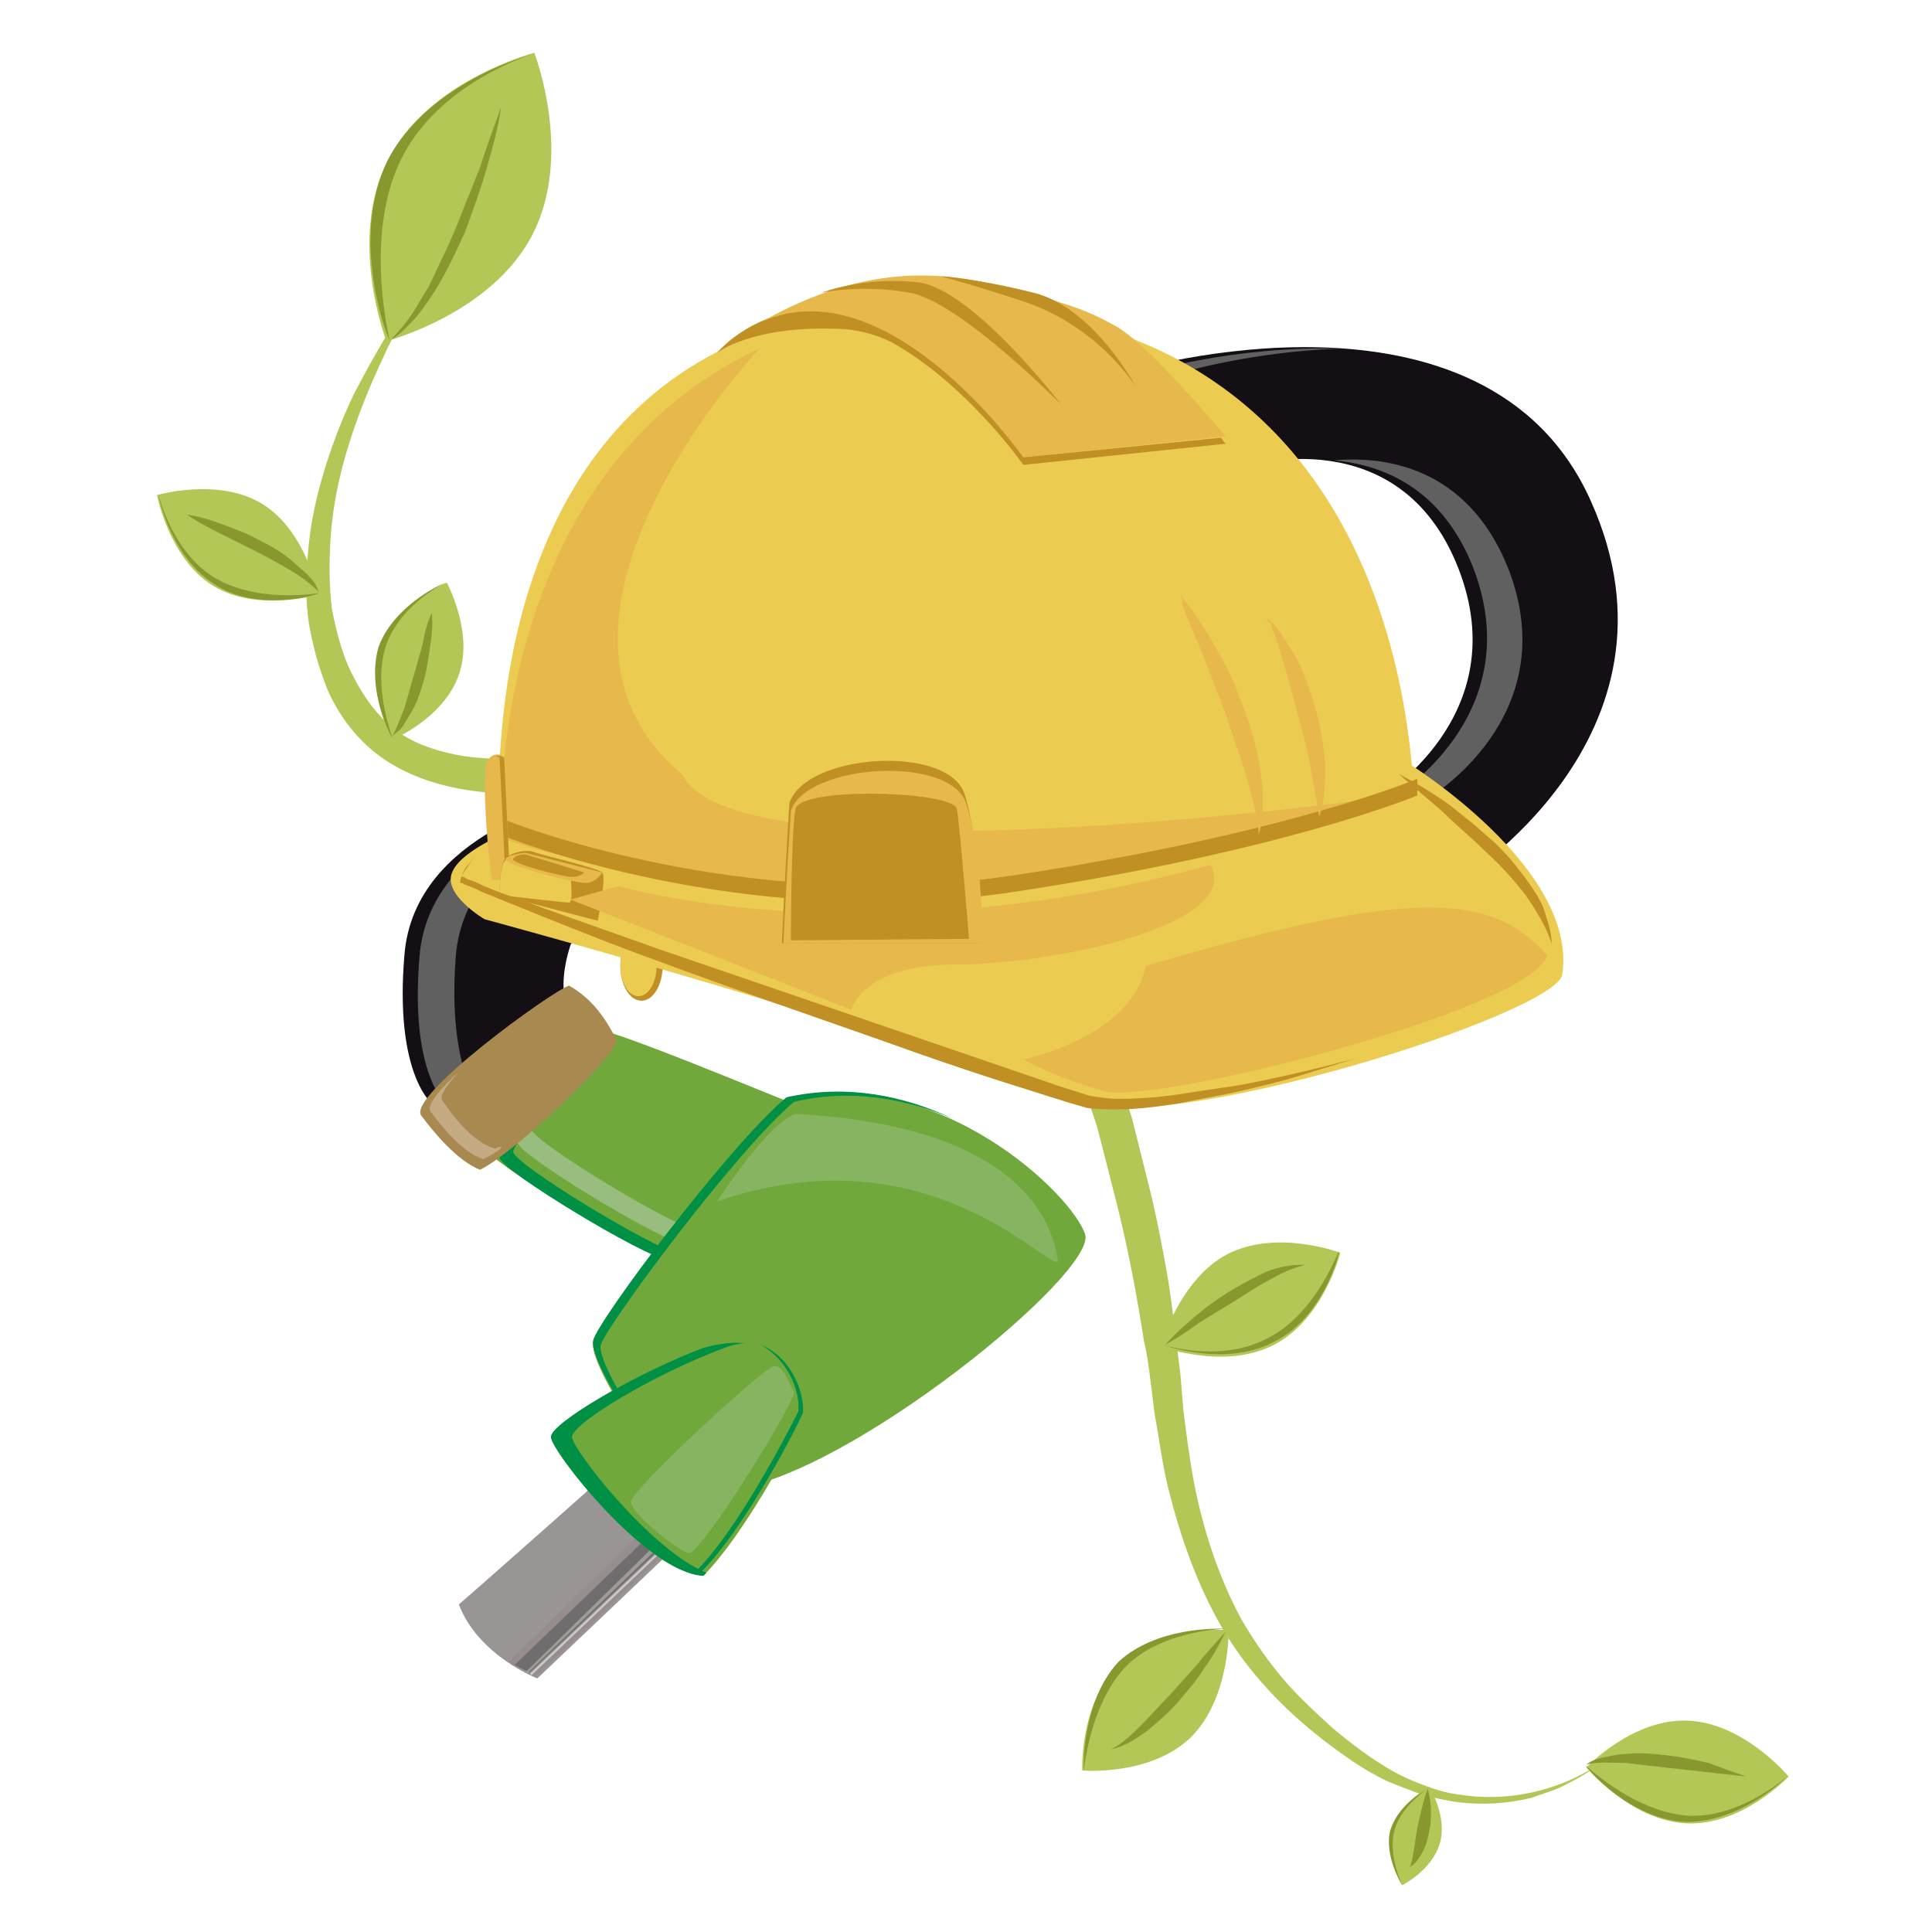 <?xml version="1.0" encoding="utf-8"?>
<!-- Generator: Adobe Illustrator 22.0.0, SVG Export Plug-In . SVG Version: 6.00 Build 0)  -->
<svg version="1.1" id="Layer_1" xmlns="http://www.w3.org/2000/svg" xmlns:xlink="http://www.w3.org/1999/xlink" x="0px" y="0px"
	 viewBox="0 0 128 128" style="enable-background:new 0 0 128 128;" xml:space="preserve">
<style type="text/css">
	.st0{fill:#C09025;}
	.st1{fill:#EBCC51;}
	.st2{fill:#9A9595;}
	.st3{fill:#968D8E;}
	.st4{fill:#CBCACB;}
	.st5{fill:#6F6D6D;}
	.st6{fill:#A09A99;}
	.st7{fill:#70A83B;}
	.st8{fill:#009045;}
	.st9{fill:#99BD7E;}
	.st10{fill:#130F14;}
	.st11{fill:#606060;}
	.st12{fill:#A88950;}
	.st13{fill:#C5AB83;}
	.st14{opacity:0.56;fill:#99BD7E;}
	.st15{fill:#B2C756;}
	.st16{fill:#88982F;}
	.st17{fill:#E7B94C;}
	.st18{fill:none;}
</style>
<g>
	<ellipse class="st0" cx="42.5" cy="64" rx="1.4" ry="2.3"/>
	<ellipse class="st1" cx="42.3" cy="64" rx="1.2" ry="2"/>
	<path class="st2" d="M40.7,97.2c0,0-8.9,7.9-10.3,9.1c1.3,3.4,5.2,4.9,5.2,4.9l10.1-9.6L40.7,97.2z"/>
	<path class="st3" d="M35,110.9c0.2,0.1,0.5,0.2,0.5,0.2l10-9.6l-0.4-0.4L35,110.9z"/>
	<path class="st4" d="M35.1,110.9c0.1,0,0.1,0.1,0.1,0.1l10.1-9.6l-0.1-0.1L35.1,110.9z"/>
	<path class="st5" d="M44.1,100.3l-10.2,9.9c0.7,0.4,1.2,0.6,1.2,0.6l10.1-9.6L44.1,100.3z"/>
	<path class="st3" d="M33.7,110.1c0.2,0.1,0.4,0.2,0.4,0.2l10.3-9.9l-0.4-0.4L33.7,110.1z"/>
	<path class="st6" d="M34.8,110.8c0.2,0.1,0.1,0.1,0.1,0.1l10.2-9.8l-0.2-0.2L34.8,110.8z"/>
	<path class="st7" d="M38.9,68.1c-0.5,0.6-6.8,7.1-6.8,7.9c0,0.8,9.8,6.7,11,6.7c1.2,0,9.7-8.7,9.7-9.5
		C52.8,73.3,39.4,67.6,38.9,68.1z"/>
	<path class="st8" d="M34,76.3c0-0.7,4.9-5.9,6.4-7.5c-0.3-0.1-0.5-0.1-0.5,0c-0.5,0.6-6.8,7.1-6.8,7.9c0,0.8,9.8,6.7,11,6.7
		c0.2,0,0.4-0.1,0.8-0.4C43.4,82.8,34,77.1,34,76.3z"/>
	<path class="st9" d="M46.2,81.5c-1.2,0-11-5.9-11-6.7c0,0,0-0.1,0.1-0.2c0.5-0.7,0.8-1.1,1-1.4c-0.2,0-0.3,0-0.3,0
		c-0.4,0.5,0,0.2-1.6,2.3c0,0.1-0.1,0.2-0.1,0.2c0,0.8,9.8,6.7,11,6.7c0.7,0,2.5-1.9,3.7-3.1C47.9,80.4,46.7,81.5,46.2,81.5z"/>
	<path class="st10" d="M74.8,24.6l7.7,6.3c0,0,10.2-3.2,14.1,6.7c3.9,9.9-5.3,15.3-5.3,15.3H38c0,0-10.5,2.2-11.2,10.3
		c-0.7,8.1,1.9,10,1.9,10l9.4-5.4c0,0-1.5-1.5-0.3-5.2c3.7-5.3,10.3-3.1,10.3-3.1l48.4-1c0,0,15.9-9.7,8.9-25.3
		C98.4,17.5,74.8,24.6,74.8,24.6z"/>
	<g>
		<path class="st11" d="M85.4,30.6l-7.2-5.9c0,0,4.7-1.4,10.5-1.6c-6.9-0.2-12.9,1.6-12.9,1.6l7.7,6.3C83.5,31,84.2,30.7,85.4,30.6z
			"/>
		<path class="st11" d="M92.2,52.9h2.4c0,0,9.2-5.4,5.3-15.3c-2.7-6.7-8.2-7.4-11.5-7.1c3.2,0.3,7.1,1.8,9.2,7.1
			C101.4,47.5,92.2,52.9,92.2,52.9z"/>
		<path class="st11" d="M47.2,59.1c1.2,0.1,2,0.4,2,0.4l2.2,0C50.9,59.3,49.2,58.9,47.2,59.1z"/>
		<path class="st11" d="M30.2,63.3c0.7-8.1,11.2-10.3,11.2-10.3h-2.4c0,0-10.5,2.2-11.2,10.3c-0.7,8.1,1.9,10,1.9,10l1.6-0.9
			C30.7,71.1,29.8,68.4,30.2,63.3z"/>
	</g>
	<path class="st12" d="M27.9,73.9c-0.9-1.3,8.6-8.2,9.8-8.6c1.6,0.9,2.5,2.3,3.2,3.7c-0.8,1.7-7,7.5-9.1,8.5
		C30.3,76.9,28.8,75.1,27.9,73.9z"/>
	<path class="st13" d="M32.8,76.1c-1.4-0.4-2.7-2-3.5-3.2c-0.2-0.3,0.3-1,1.1-1.9c-1.3,1.2-2.1,2.2-1.9,2.6c0.8,1.1,2.1,2.7,3.5,3.2
		C33.1,76.3,33.7,75.7,32.8,76.1z"/>
	<path class="st7" d="M52.1,72.8c-3.9,3.3-12.4,14.8-12.8,16.1c-0.4,1.3,4.7,10.2,9.1,9.8c7.8-0.9,24.2-14.3,23.5-16.9
		C71.1,79.2,62.2,70.5,52.1,72.8z"/>
	<path class="st8" d="M39.8,89.1c0.4-1.3,8.9-12.8,12.8-16.1c3.8-0.9,7.4-0.2,10.5,1.1c-3.2-1.5-7-2.3-11-1.4
		C48.2,76,39.6,87.5,39.3,88.8c-0.3,1.1,3.5,8,7.4,9.5C43,96.4,39.5,90.1,39.8,89.1z"/>
	<path class="st7" d="M46.6,89.3c-4.5,1.7-10.1,5-10.1,5.9c0,0.9,6.3,9,10.1,9.2c2.6-2.6,5.9-8.7,6.7-10.5
		C53.5,91.6,51.2,87.6,46.6,89.3z"/>
	<path class="st8" d="M50.4,89.1c1.8,1,2.6,3,2.5,4.4c-0.9,1.8-4.1,7.9-6.7,10.5c-0.5,0-1-0.2-1.5-0.4c0.7,0.3,1.3,0.5,1.8,0.5
		c2.6-2.6,5.9-8.7,6.7-10.5C53.3,92.2,52.4,89.9,50.4,89.1z"/>
	<path class="st8" d="M37.9,95.2c0-0.9,5.5-4.2,10.1-5.9c0.5-0.2,1-0.3,1.4-0.3c-0.8-0.1-1.7,0-2.8,0.3c-4.5,1.7-10.1,5-10.1,5.9
		c0,0.9,6.3,9,10.1,9.2c0.1-0.1,0.2-0.2,0.2-0.2C43.1,102.7,37.9,96,37.9,95.2z"/>
	<path class="st0" d="M92.1,53.7c0.9,0.2,1.7,0.6,2.5,1c0.8,0.4,1.6,0.8,2.3,1.3c0.7,0.5,1.5,1.1,2.1,1.7c0.6,0.6,1.2,1.3,1.7,2.1
		c-0.6-0.6-1.3-1.2-2-1.8c-0.7-0.5-1.4-1.1-2.1-1.6C95.2,55.4,93.7,54.5,92.1,53.7z"/>
	<path class="st14" d="M52.7,73.8c-1.7,0.6-4.4,4.6-5.2,5.8c13.9-4.8,21.9,4.5,22.6,4C69.8,81.2,67.8,74.6,52.7,73.8z"/>
	<path class="st14" d="M51.3,90.5c0.7,0,1,1.3,1.3,1.7s-6.2,10.9-7,10.7c-0.7-0.2-3.8-2.6-3.8-3.4S50.7,90.5,51.3,90.5z"/>
	<path class="st15" d="M28.6,17.7c-0.9,1.4-1.7,2.8-2.4,4.3c-0.7,1.4-1.4,2.9-2,4.4c-1.2,3-2.1,6.1-2.3,9.3
		c-0.1,1.6-0.1,3.2,0.1,4.7c0.3,1.5,0.7,3.1,1.4,4.4c0.7,1.4,1.6,2.6,2.7,3.5c1.2,0.9,2.6,1.4,4.1,1.7c1.5,0.3,3.1,0.3,4.7,0.3
		c0.8,0,1.6,0,2.5,0c0.8,0,1.7,0.1,2.5,0.1c1.7,0.1,3.3,0.3,4.9,0.6c1.6,0.2,3.3,0.6,4.9,1c3.2,0.8,6.4,1.8,9.5,3.3
		c3,1.4,5.9,3.3,8.4,5.6c2.5,2.3,4.6,5.2,5.8,8.4c0.6,1.6,1.1,3.2,1.6,4.8c0.4,1.6,0.8,3.2,1.2,4.8c0.4,1.6,0.7,3.2,1,4.8
		c0.3,1.6,0.5,3.2,0.7,4.9c0.1,0.8,0.2,1.6,0.3,2.4l0.2,2.4c0.2,1.6,0.4,3.2,0.7,4.8c0.6,3.1,1.6,6.2,3.1,9c0.8,1.4,1.7,2.7,2.7,3.9
		c1,1.2,2.2,2.3,3.4,3.4c1.2,1,2.5,2,3.9,2.8c0.7,0.4,1.4,0.7,2.2,1c0.8,0.3,1.5,0.5,2.3,0.6c3.1,0.5,6.5-0.2,9.2-2
		c-0.6,0.5-1.3,0.9-2.1,1.3c-0.7,0.4-1.5,0.6-2.3,0.9c-1.6,0.4-3.3,0.5-4.9,0.3c-0.8-0.1-1.6-0.3-2.4-0.5c-0.8-0.3-1.6-0.6-2.3-0.9
		c-1.5-0.7-2.9-1.7-4.2-2.7c-2.6-2-5-4.5-6.7-7.4c-1.7-2.9-2.8-6.1-3.6-9.3c-0.4-1.6-0.6-3.3-0.9-4.9l-0.3-2.4
		c-0.1-0.8-0.2-1.6-0.4-2.4c-0.5-3.2-1.1-6.4-1.9-9.5c-0.4-1.6-0.8-3.1-1.2-4.7c-0.5-1.5-1-3.1-1.6-4.5c-0.6-1.4-1.3-2.8-2.2-4
		c-0.9-1.3-1.9-2.4-3.1-3.5c-2.3-2.1-5-3.8-7.8-5.1c-2.8-1.4-5.9-2.4-9-3.2c-3.1-0.8-6.3-1.3-9.4-1.6c-0.8-0.1-1.6-0.1-2.4-0.2
		c-0.8,0-1.6,0-2.4,0c-1.7,0-3.4-0.1-5.1-0.5c-1.7-0.4-3.4-1.1-4.8-2.2c-1.4-1.1-2.5-2.6-3.2-4.2c-0.3-0.8-0.6-1.6-0.8-2.4
		c-0.2-0.8-0.4-1.6-0.5-2.5c-0.2-1.7-0.1-3.4,0.1-5.1c0.2-1.7,0.6-3.3,1.1-4.9c0.5-1.6,1.1-3.1,1.8-4.6C25,23.1,26.7,20.3,28.6,17.7
		z"/>
	<path class="st15" d="M78.9,115.1c-2.7,2.6-7.2,2.2-7.2,2.2s-0.2-4.5,2.5-7.1s7.2-2.2,7.2-2.2S81.5,112.5,78.9,115.1z"/>
	<path class="st16" d="M71.8,117.3c0.2-1.5,0.8-4.9,2.9-7c2-1.9,5-2.3,6.5-2.4c-0.7,0-4.6-0.1-7.1,2.2
		C71.6,112.8,71.8,117.3,71.8,117.3C71.8,117.3,71.8,117.3,71.8,117.3z"/>
	<path class="st16" d="M81.2,108.1c-0.4,0.8-0.8,1.6-1.4,2.4c-0.5,0.8-1.1,1.5-1.7,2.2c-0.6,0.7-1.3,1.3-2,1.9
		c-0.4,0.3-0.7,0.5-1.2,0.8c-0.4,0.2-0.8,0.4-1.3,0.5c0.8-0.4,1.4-1,2.1-1.7c0.6-0.6,1.2-1.3,1.8-1.9l1.8-2
		C80,109.4,80.6,108.8,81.2,108.1z"/>
	<path class="st15" d="M111.9,114c-3.7-0.2-6.8,3.1-6.8,3.1s2.9,3.5,6.6,3.7c3.7,0.2,6.8-3.1,6.8-3.1S115.6,114.2,111.9,114z"/>
	<path class="st16" d="M105.1,117c1.1,1,3.8,3.1,6.8,3.3c2.8,0.1,5.3-1.6,6.5-2.6c-0.5,0.5-3.4,3.1-6.8,3
		C107.9,120.5,105,117,105.1,117C105,117,105.1,117,105.1,117z"/>
	<path class="st16" d="M115.7,117.7c-0.9-0.1-1.8-0.2-2.7-0.3l-2.7-0.3c-0.9-0.1-1.8-0.2-2.6-0.3c-0.9,0-1.8-0.1-2.6,0.1
		c0.4-0.3,0.8-0.4,1.3-0.5c0.5-0.1,0.9-0.2,1.4-0.2c0.9-0.1,1.8,0,2.7,0.1c0.9,0.1,1.8,0.3,2.7,0.5
		C114,117.1,114.8,117.4,115.7,117.7z"/>
	<path class="st15" d="M95.4,122.1c-0.5,1.8-2.5,2.8-2.5,2.8s-1.2-1.9-0.7-3.7c0.5-1.8,2.5-2.8,2.5-2.8S95.9,120.3,95.4,122.1z"/>
	<path class="st16" d="M92.9,124.9c-0.3-0.7-0.9-2.3-0.5-3.7c0.4-1.3,1.6-2.3,2.2-2.7c-0.3,0.2-2,1.1-2.5,2.8
		C91.7,123,92.9,124.9,92.9,124.9C92.9,124.9,92.9,124.9,92.9,124.9z"/>
	<path class="st16" d="M94.6,118.5c0.1,0.5,0.2,0.9,0.2,1.4c0,0.5,0,0.9-0.1,1.4c-0.1,0.5-0.2,0.9-0.4,1.3c-0.2,0.4-0.5,0.9-0.9,1.1
		c0.2-0.4,0.2-0.9,0.3-1.3l0.2-1.3c0.1-0.4,0.2-0.9,0.3-1.3C94.3,119.4,94.4,119,94.6,118.5z"/>
	<path class="st15" d="M81.3,83.1c3.3-1.7,7.5-0.1,7.5-0.1s-1.1,4.4-4.4,6.1c-3.3,1.7-7.5,0.1-7.5,0.1S78.1,84.8,81.3,83.1z"/>
	<path class="st16" d="M88.7,82.9c-0.6,1.4-2.1,4.5-4.8,5.8c-2.5,1.3-5.4,0.8-6.9,0.4c0.6,0.2,4.4,1.4,7.4-0.2
		C87.7,87.3,88.8,82.9,88.7,82.9C88.8,82.9,88.7,82.9,88.7,82.9z"/>
	<path class="st16" d="M77.2,89.1c0.6-0.7,1.3-1.3,2-1.9c0.7-0.6,1.4-1.1,2.2-1.6c0.8-0.5,1.6-0.9,2.4-1.3c0.4-0.2,0.9-0.3,1.3-0.4
		c0.5-0.1,0.9-0.1,1.4-0.1c-0.9,0.2-1.7,0.6-2.4,1c-0.8,0.4-1.5,0.9-2.3,1.4l-2.3,1.4C78.7,88.2,77.9,88.7,77.2,89.1z"/>
	<path class="st15" d="M35.3,15.5c-2.7,5.3-9.7,7.1-9.7,7.1s-2.6-6.7,0.1-12s9.7-7.1,9.7-7.1S38,10.2,35.3,15.5z"/>
	<path class="st16" d="M25.8,22.5c-0.5-2.3-1.3-7.8,0.8-12c2-4,6.3-6.1,8.6-6.9c-1,0.3-7,2.2-9.5,7C23.1,15.8,25.7,22.5,25.8,22.5
		C25.7,22.5,25.8,22.5,25.8,22.5z"/>
	<path class="st16" d="M33.2,7.1c-0.2,1.4-0.6,2.8-1,4.2c-0.4,1.4-0.9,2.7-1.4,4.1c-0.6,1.3-1.2,2.6-2,3.9c-0.4,0.6-0.8,1.2-1.3,1.8
		c-0.5,0.5-1,1.1-1.6,1.4c0.5-0.5,1-1.1,1.4-1.7c0.4-0.6,0.7-1.2,1.1-1.8c0.3-0.6,0.6-1.3,0.9-1.9c0.3-0.6,0.6-1.3,0.9-2
		c0.3-0.7,0.5-1.3,0.8-2c0.3-0.7,0.5-1.3,0.8-2C32.2,9.8,32.7,8.5,33.2,7.1z"/>
	<path class="st15" d="M17.4,33.4c2.9,1.8,3.7,6,3.7,6s-4.1,1.2-7-0.6s-3.7-6-3.7-6S14.5,31.6,17.4,33.4z"/>
	<path class="st16" d="M21.1,39.3c-1.4,0.2-4.6,0.4-7-1.1c-2.2-1.4-3.2-4-3.6-5.4c0.1,0.6,1,4.2,3.7,5.9
		C17,40.6,21.1,39.4,21.1,39.3C21.1,39.4,21.1,39.3,21.1,39.3z"/>
	<path class="st16" d="M12.4,34.1c0.8,0.1,1.7,0.4,2.5,0.7c0.8,0.3,1.6,0.6,2.3,1c0.8,0.4,1.5,0.8,2.2,1.4c0.3,0.3,0.7,0.6,1,0.9
		c0.3,0.3,0.6,0.7,0.7,1.1c-0.6-0.6-1.3-1.1-2-1.5c-0.7-0.4-1.4-0.8-2.2-1.2l-2.2-1.1C13.9,35,13.1,34.6,12.4,34.1z"/>
	<path class="st15" d="M30.4,44.7c-1,2.9-4.4,4.3-4.4,4.3s-1.8-3.2-0.8-6.1c1-2.9,4.4-4.3,4.4-4.3S31.4,41.9,30.4,44.7z"/>
	<path class="st16" d="M26,48.9c-0.4-1.2-1.2-3.9-0.4-6.2c0.8-2.2,2.8-3.5,3.9-4.1c-0.5,0.2-3.4,1.6-4.4,4.2
		C24.2,45.7,26,49,26,48.9C26,49,26,49,26,48.9z"/>
	<path class="st16" d="M28.6,40.6c0.1,0.8,0,1.5-0.1,2.2c-0.1,0.7-0.2,1.5-0.4,2.2c-0.2,0.7-0.4,1.4-0.8,2.1
		c-0.1,0.2-0.2,0.3-0.3,0.5l-0.3,0.5c-0.1,0.1-0.2,0.3-0.4,0.4c-0.1,0.1-0.3,0.2-0.4,0.4c0.4-0.6,0.6-1.3,0.9-2
		c0.2-0.7,0.4-1.4,0.6-2.1c0.2-0.7,0.4-1.4,0.6-2.1C28.1,42,28.3,41.3,28.6,40.6z"/>
	<path class="st1" d="M34.2,54.9c0,0-3.5,1.3-4.2,2.8c-0.8,1.5,2.1,3.2,2.1,3.2S58.4,68,70.6,73c6.8,2.4,32.3-5.8,32.9-8.4
		c1.1-7.1-10.3-14.1-10.3-14.1L34.2,54.9z"/>
	<path class="st1" d="M93.7,55.4c0,0,1.8-35.2-31.8-35.2s-28.6,38-28.6,38s15.7,6.4,33.7,3.7C85,59.1,93.7,55.4,93.7,55.4z"/>
	<path class="st17" d="M52,59.4c-18-2.8-18.8-4-18.8-4s-1.2-23.8,17.1-32.3c0,0-17.1,18.2-5.1,28.2c3.6,7.4,45.9,1.6,45.9,1.6
		S70.3,60.8,52,59.4z"/>
	<path class="st0" d="M93.9,51.6c0,0-8.8,3.7-26.8,6.4s-33.7-3.7-33.7-3.7s-0.2-1.8-0.3-4.5c0,3.4,0.3,5.6,0.3,5.6
		s15.7,6.4,33.7,3.7s26.8-6.4,26.8-6.4s0-0.5,0-1.5C93.9,51.5,93.9,51.6,93.9,51.6z"/>
	<path class="st0" d="M47.5,23.4c0,0,2.4-3.2,8.4-3.2s11.9,10,11.9,10s-6-8.1-12-8.4S47.5,23.4,47.5,23.4z"/>
	<path class="st17" d="M50.5,21.3c6.9-3.9,12-3.3,15.9-2.3s5.4,1.4,7.5,2.6c2.1,1.1,7.3,7.3,7.3,7.3l-13.4,1.4
		C67.8,30.3,58.9,17.6,50.5,21.3z"/>
	<path class="st0" d="M67.8,30.3c0,0-7.6-10.8-15.4-9.5c-0.6,0.3-1.2,0.6-1.9,1c8.4-3.7,17.3,9,17.3,9l13.4-1.4c0,0-0.1-0.1-0.3-0.4
		L67.8,30.3z"/>
	<path class="st0" d="M70.3,26.8c0,0-6.7-6.8-10-7.4c-3.3-0.6-5.9,0-5.9,0s2.8-1.1,6.4-0.7S70.3,26.8,70.3,26.8z"/>
	<path class="st0" d="M75.3,25.7c0,0-2.4-4-7.4-5.7c-3.3-1.1-5.6-1.7-5.6-1.7s2.2,0.1,6.2,1.1C72.5,20.4,75.3,25.7,75.3,25.7z"/>
	<path class="st18" d="M54.4,19.4"/>
	<path class="st17" d="M32.3,50.4c0.4-0.7,1.1-0.3,1.1-0.3l0.4,8.2h-1.2C32.5,58.4,31.8,51.2,32.3,50.4z"/>
	<path class="st0" d="M33.4,50.2c0,0-0.3-0.2-0.6-0.1c0.2,0,0.3,0.1,0.3,0.1l0.4,8.2h0.3L33.4,50.2z"/>
	<path class="st0" d="M39.9,57.8c0.3,0.3-0.3,3.2-0.3,3.2l-6.5-1.7c0,0,0-1.8,0.3-2.3c0.3-0.5,1.3-0.7,1.8-0.6
		C35.7,56.6,39.6,57.5,39.9,57.8z"/>
	<path class="st0" d="M92.7,51.3c1.2,0.6,2.3,1.3,3.3,2c0.5,0.4,1,0.8,1.5,1.2c0.5,0.4,1,0.9,1.5,1.3c0.5,0.5,0.9,0.9,1.3,1.4
		c0.4,0.5,0.8,1,1.2,1.6c0.4,0.6,0.7,1.1,0.9,1.8c0.2,0.6,0.4,1.3,0.4,1.9c-0.4-1.2-1.1-2.3-1.8-3.3c-0.8-1-1.6-1.9-2.6-2.8
		c-0.9-0.9-1.9-1.7-2.8-2.6C94.7,53,93.7,52.2,92.7,51.3z"/>
	<path class="st1" d="M33.5,57c-0.4,0.2-0.4,2.3-0.4,2.3s4.3,0.5,4.6,0.5c0.3,0,0.1-1.7,0.1-1.7S33.8,56.8,33.5,57z"/>
	<path class="st17" d="M34.8,56.5c0,0-1.1,0.1-1.3,0.4c-0.2,0.4,4.5,1.6,5.3,1.6c0.7,0,1.1-0.7,1.1-0.7L34.8,56.5z"/>
	<path class="st0" d="M31.8,56.5c-0.3,0.2-0.5,0.4-0.7,0.7c-0.2,0.2-0.4,0.5-0.5,0.8c0,0,0,0.1,0,0.1c0,0,0,0,0.1,0
		c0.1,0,0.1,0.1,0.2,0.1c0.1,0.1,0.3,0.1,0.5,0.2c0.3,0.1,0.6,0.3,0.9,0.4c1.2,0.5,2.5,0.9,3.8,1.4c2.5,0.9,5.1,1.8,7.6,2.7
		l15.2,5.2l7.6,2.6l3.8,1.3c0.6,0.2,1.3,0.4,1.9,0.6c0.6,0.1,1.3,0.2,1.9,0.2c1.3,0,2.7-0.1,4-0.3c1.3-0.2,2.6-0.4,4-0.6
		c2.6-0.5,5.2-1.1,7.8-1.8c-1.3,0.4-2.6,0.8-3.9,1.2c-1.3,0.4-2.6,0.7-3.9,1c-1.3,0.3-2.6,0.5-4,0.8c-1.3,0.2-2.7,0.4-4,0.4
		c-0.7,0-1.4,0-2.1-0.1c-0.3-0.1-0.7-0.2-1-0.3l-1-0.3l-3.8-1.2c-2.5-0.8-5.1-1.7-7.6-2.6c-5.1-1.8-10.1-3.5-15.2-5.4
		c-2.5-0.9-5-1.9-7.5-2.9c-1.2-0.5-2.5-1-3.7-1.5c-0.3-0.1-0.6-0.3-0.9-0.4c-0.2-0.1-0.3-0.1-0.5-0.2c-0.1,0-0.1-0.1-0.2-0.1
		c0,0,0,0-0.1,0c0,0,0,0,0,0c0,0,0,0,0-0.1c0-0.1,0-0.1,0-0.1c0.1-0.4,0.3-0.6,0.5-0.9C31.3,56.9,31.5,56.7,31.8,56.5z"/>
	<path class="st0" d="M34.8,56.6c0,0-0.6,0-0.8,0.3c-0.2,0.3,3.3,1.2,3.9,1.2s0.8-0.3,0.8-0.3L34.8,56.6z"/>
	<path class="st17" d="M67.8,70.2c0,0,7.2-1.5,8.1-6.2c17.9-5.3,23-4.8,26.6-0.7c-1,3.6-26,9.9-29.3,9
		C69.9,71.4,67.8,70.2,67.8,70.2z"/>
	<path class="st17" d="M41,58.7c0,0,16.3,4.9,39.2-1.4c2.2,4-10.5,6.6-16.8,6.6s-7,3-7,3l-18.6-7.3L41,58.7z"/>
	<path class="st0" d="M51.8,62.5c0,0,0.2-4.6,0.5-9.3c1.1-3.3,10.5-3.9,11.6-0.6C65,56,65,62.5,65,62.5H51.8z"/>
	<path class="st17" d="M51.9,62.5c0,0,0.2-4.3,0.5-8.8c1.1-3.1,10.5-3.7,11.6-0.5c1.1,3.2,1.1,9.3,1.1,9.3H51.9z"/>
	<path class="st0" d="M52.4,62.3c0,0,0-7.1,0.3-8.7c0.3-1.5,10.5-1.2,10.7,0c0.2,1.2,0.8,8.6,0.8,8.6L52.4,62.3z"/>
	<path class="st17" d="M78.2,39.5c0.1,0,0.2,0.1,0.2,0.2c0.1,0.1,0.1,0.1,0.2,0.2c0.1,0.1,0.2,0.3,0.3,0.4c0.2,0.3,0.4,0.6,0.6,0.9
		c0.4,0.6,0.8,1.2,1.1,1.8c0.7,1.2,1.3,2.5,1.8,3.9c0.5,1.3,0.9,2.7,1.1,4.1c0.2,1.4,0.3,2.9-0.1,4.3c-0.1-1.4-0.5-2.7-0.9-4.1
		c-0.4-1.3-0.9-2.6-1.3-3.9c-0.5-1.3-1-2.6-1.5-3.9l-0.8-1.9c-0.1-0.3-0.3-0.6-0.4-1c-0.1-0.2-0.1-0.3-0.2-0.5
		C78.4,39.8,78.3,39.6,78.2,39.5z"/>
	<path class="st17" d="M83.9,41c0.1,0,0.1,0.1,0.2,0.1c0.1,0.1,0.1,0.1,0.2,0.2c0.1,0.1,0.2,0.2,0.3,0.3c0.2,0.2,0.3,0.5,0.5,0.7
		c0.3,0.5,0.6,1,0.9,1.5c0.5,1.1,0.9,2.2,1.2,3.3c0.3,1.1,0.5,2.3,0.6,3.5c0,1.2,0,2.4-0.4,3.5c-0.2-1.2-0.4-2.3-0.6-3.4
		c-0.2-1.1-0.5-2.2-0.8-3.3c-0.3-1.1-0.6-2.2-0.9-3.3l-0.5-1.6c-0.1-0.3-0.2-0.5-0.3-0.8c0-0.1-0.1-0.3-0.1-0.4
		C84.1,41.3,84,41.1,83.9,41z"/>
</g>
</svg>
